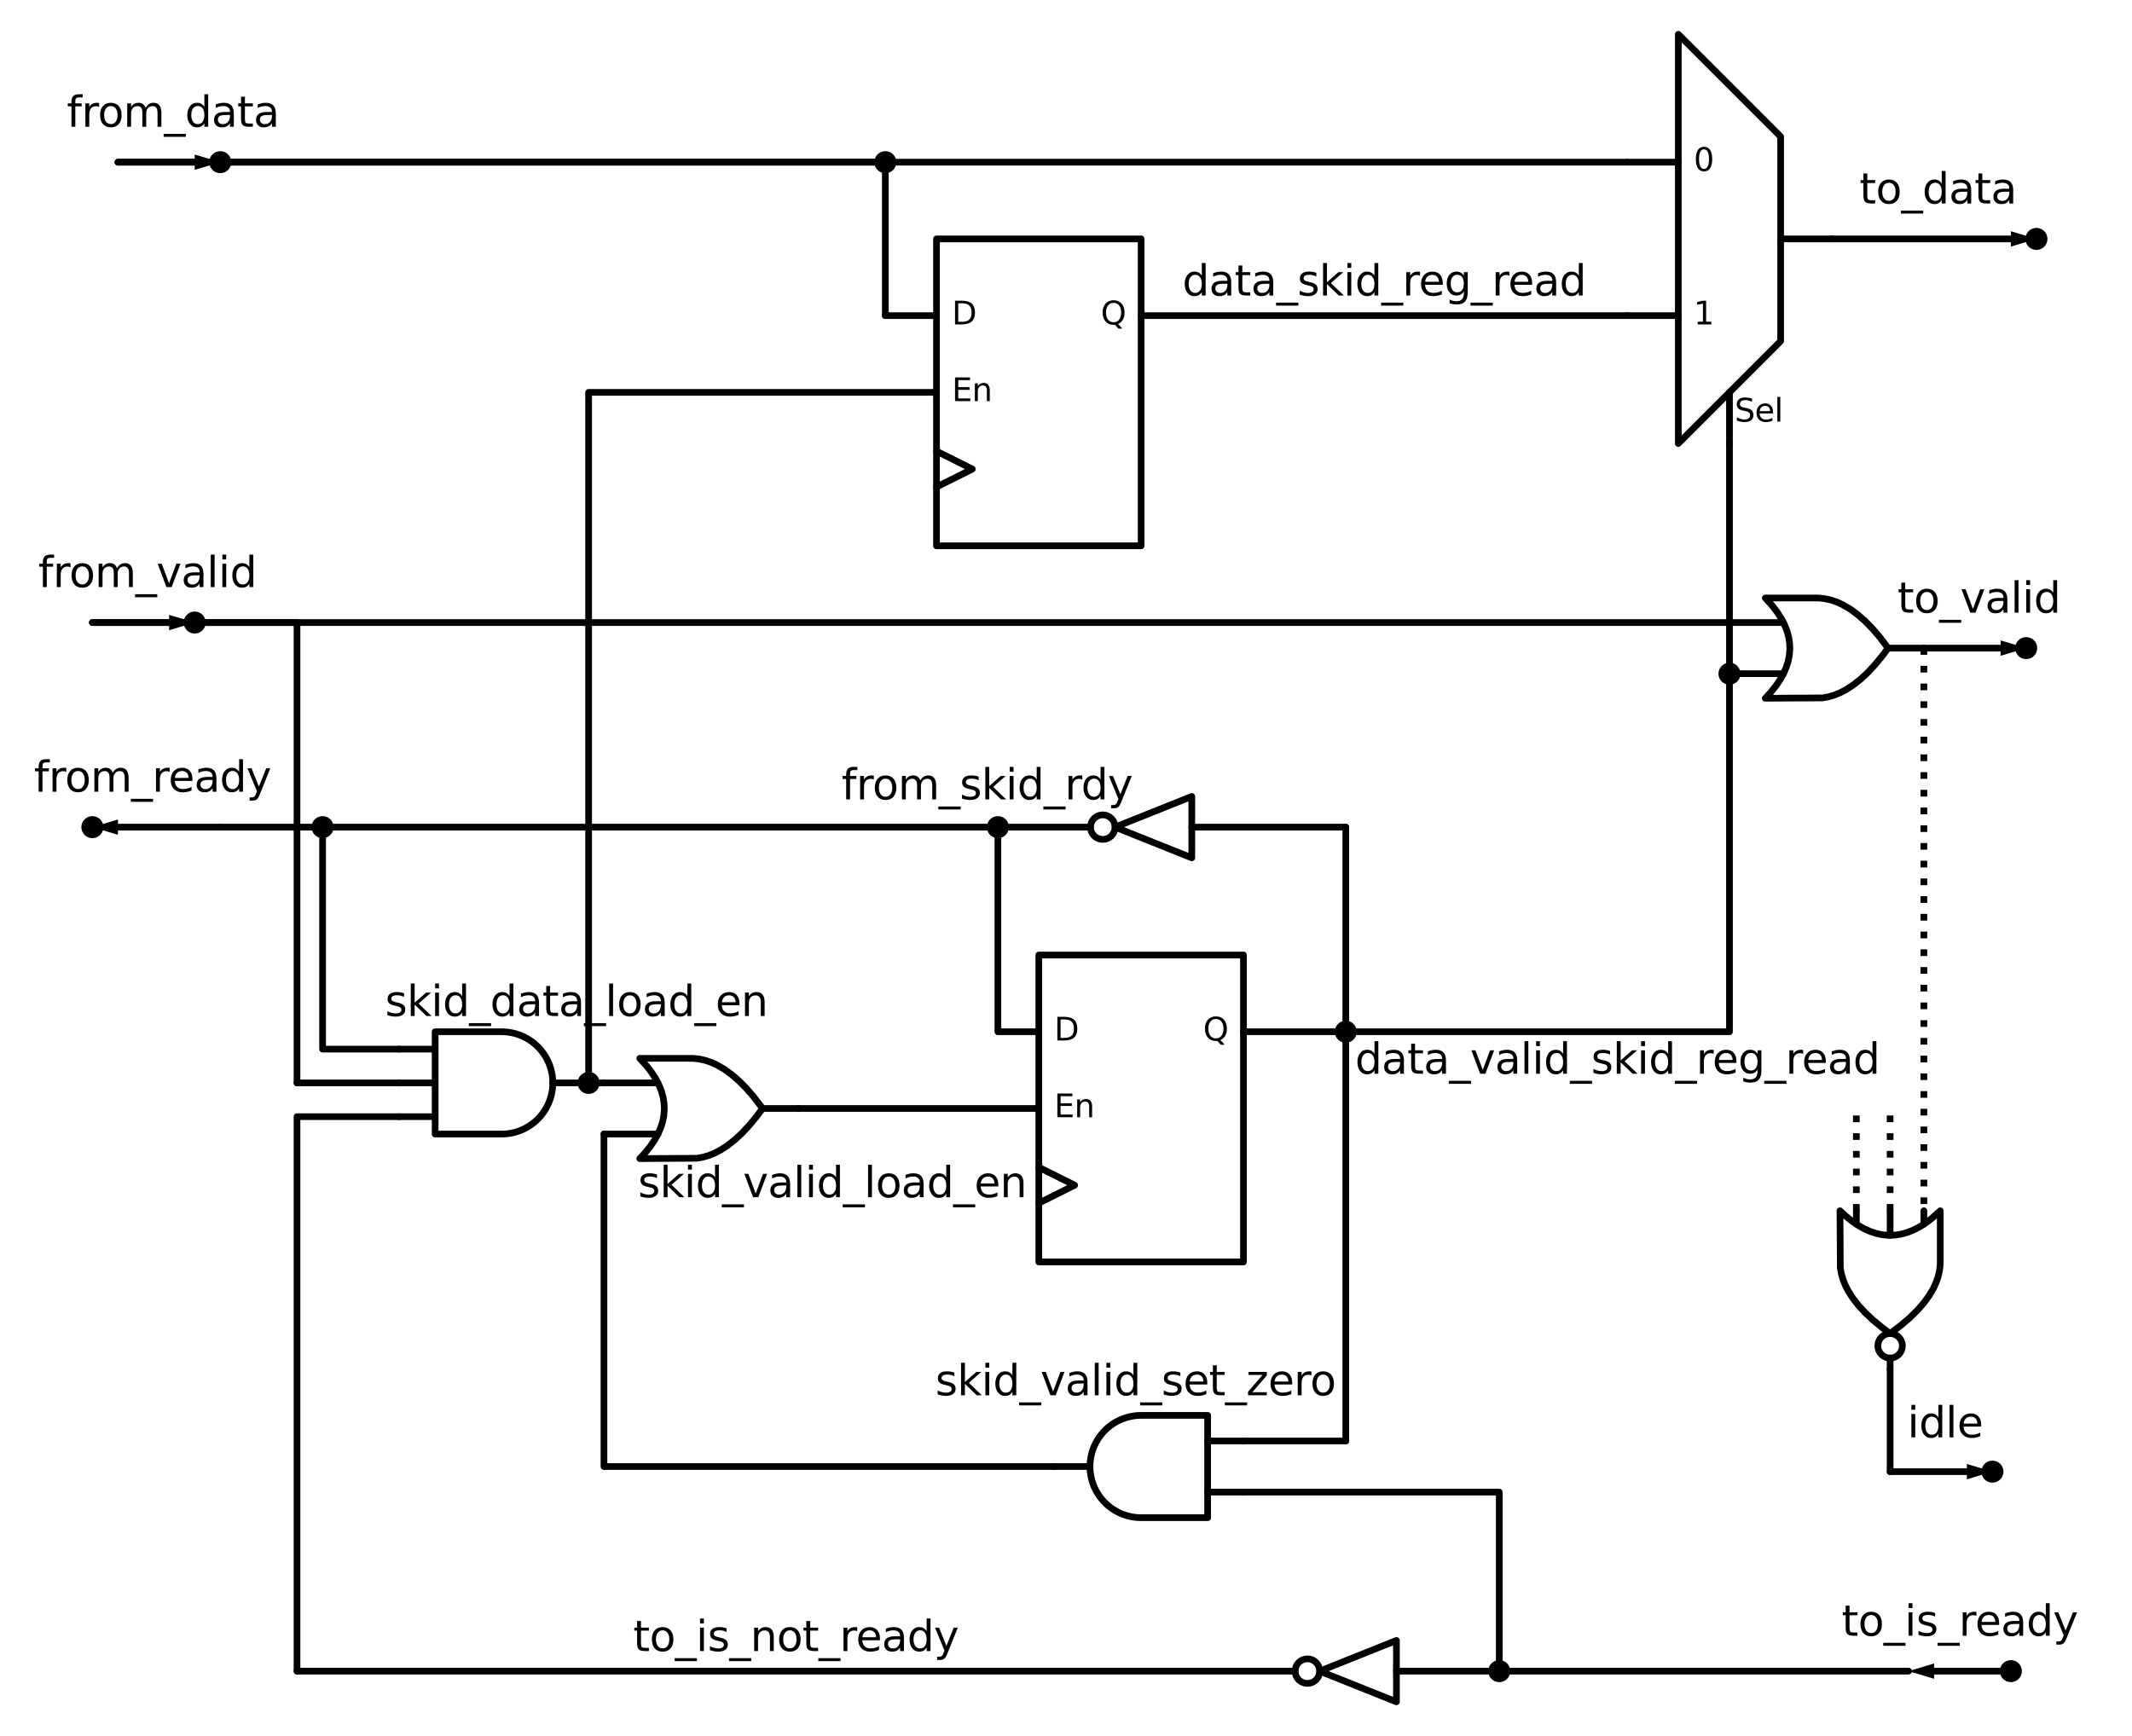 <svg xmlns="http://www.w3.org/2000/svg" xmlns:xlink="http://www.w3.org/1999/xlink" width="850.137" height="692.4" version="1.1" viewBox="0 0 637.603 519.3"><defs><style type="text/css">*{stroke-linejoin:round;stroke-linecap:butt}</style></defs><g id="figure_1"><g id="patch_1"><path d="M -0 519.3 L 637.603 519.3 L 637.603 0 L -0 0 L -0 519.3 z" style="fill:none"/></g><g id="axes_1"><g id="patch_2"><path d="M 329.798 251.082 C 330.772 251.082 331.706 250.695 332.394 250.006 C 333.083 249.318 333.47 248.384 333.47 247.41 C 333.47 246.436 333.083 245.502 332.394 244.814 C 331.706 244.125 330.772 243.738 329.798 243.738 C 328.824 243.738 327.89 244.125 327.201 244.814 C 326.513 245.502 326.126 246.436 326.126 247.41 C 326.126 248.384 326.513 249.318 327.201 250.006 C 327.89 250.695 328.824 251.082 329.798 251.082 L 329.798 251.082 z" clip-path="url(#p94d8f1b809)" style="fill:none;stroke:#000;stroke-width:2;stroke-linejoin:miter"/></g><g id="patch_3"><path d="M 390.998 503.532 C 391.972 503.532 392.906 503.145 393.594 502.456 C 394.283 501.768 394.67 500.834 394.67 499.86 C 394.67 498.886 394.283 497.952 393.594 497.264 C 392.906 496.575 391.972 496.188 390.998 496.188 C 390.024 496.188 389.09 496.575 388.401 497.264 C 387.713 497.952 387.326 498.886 387.326 499.86 C 387.326 500.834 387.713 501.768 388.401 502.456 C 389.09 503.145 390.024 503.532 390.998 503.532 L 390.998 503.532 z" clip-path="url(#p94d8f1b809)" style="fill:none;stroke:#000;stroke-width:2;stroke-linejoin:miter"/></g><g id="patch_4"><path d="M 565.265 406.224 C 566.239 406.224 567.173 405.837 567.861 405.148 C 568.55 404.46 568.937 403.526 568.937 402.552 C 568.937 401.578 568.55 400.644 567.861 399.956 C 567.173 399.267 566.239 398.88 565.265 398.88 C 564.291 398.88 563.357 399.267 562.668 399.956 C 561.98 400.644 561.593 401.578 561.593 402.552 C 561.593 403.526 561.98 404.46 562.668 405.148 C 563.357 405.837 564.291 406.224 565.265 406.224 L 565.265 406.224 z" clip-path="url(#p94d8f1b809)" style="fill:none;stroke:#000;stroke-width:2;stroke-linejoin:miter"/></g><g id="line2d_1"><path d="M 280.073 163.26 L 341.273 163.26 L 341.273 71.46 L 280.073 71.46 L 280.073 163.26" clip-path="url(#p94d8f1b809)" style="fill:none;stroke:#000;stroke-width:2;stroke-linecap:round"/></g><g id="line2d_2"><path d="M 280.073 134.955 L 290.783 140.31 L 280.073 145.665" clip-path="url(#p94d8f1b809)" style="fill:none;stroke:#000;stroke-width:2;stroke-linecap:round"/></g><g id="line2d_3"><path d="M 310.673 377.46 L 371.873 377.46 L 371.873 285.66 L 310.673 285.66 L 310.673 377.46" clip-path="url(#p94d8f1b809)" style="fill:none;stroke:#000;stroke-width:2;stroke-linecap:round"/></g><g id="line2d_4"><path d="M 310.673 349.155 L 321.383 354.51 L 310.673 359.865" clip-path="url(#p94d8f1b809)" style="fill:none;stroke:#000;stroke-width:2;stroke-linecap:round"/></g><g id="line2d_5"><path d="M 280.073 94.41 L 272.423 94.41 L 264.773 94.41" clip-path="url(#p94d8f1b809)" style="fill:none;stroke:#000;stroke-width:2;stroke-linecap:round"/></g><g id="line2d_6"><path d="M 264.773 94.41 L 264.773 71.46 L 264.773 48.51" clip-path="url(#p94d8f1b809)" style="fill:none;stroke:#000;stroke-width:2;stroke-linecap:round"/></g><g id="line2d_7"><path d="M 264.773 48.51 L 165.323 48.51 L 65.873 48.51" clip-path="url(#p94d8f1b809)" style="fill:none;stroke:#000;stroke-width:2;stroke-linecap:round"/></g><g id="line2d_8"><path d="M 65.873 48.51 L 50.573 48.51 L 35.273 48.51" clip-path="url(#p94d8f1b809)" style="fill:none;stroke:#000;stroke-width:2;stroke-linecap:round"/></g><g id="line2d_9"><path d="M 35.273 48.51 L 50.573 48.51 L 58.223 48.51" clip-path="url(#p94d8f1b809)" style="fill:none;stroke:#000;stroke-width:2;stroke-linecap:round"/></g><g id="patch_5"><path d="M 58.223 46.215 L 65.873 48.51 L 58.223 50.805 z" clip-path="url(#p94d8f1b809)"/></g><g id="line2d_10"><path d="M 65.873 48.51 L 276.248 48.51 L 486.623 48.51" clip-path="url(#p94d8f1b809)" style="fill:none;stroke:#000;stroke-width:2;stroke-linecap:round"/></g><g id="line2d_11"><path d="M 501.923 132.66 L 532.523 102.06 L 532.523 40.86 L 501.923 10.26 L 501.923 132.66" clip-path="url(#p94d8f1b809)" style="fill:none;stroke:#000;stroke-width:2;stroke-linecap:round"/></g><g id="line2d_12"><path d="M 501.923 48.51 L 486.623 48.51" clip-path="url(#p94d8f1b809)" style="fill:none;stroke:#000;stroke-width:2;stroke-linecap:round"/></g><g id="line2d_13"><path d="M 501.923 94.41 L 486.623 94.41" clip-path="url(#p94d8f1b809)" style="fill:none;stroke:#000;stroke-width:2;stroke-linecap:round"/></g><g id="line2d_14"><path d="M 532.523 71.46 L 547.823 71.46" clip-path="url(#p94d8f1b809)" style="fill:none;stroke:#000;stroke-width:2;stroke-linecap:round"/></g><g id="line2d_15"><path d="M 517.223 117.36 L 517.223 132.66" clip-path="url(#p94d8f1b809)" style="fill:none;stroke:#000;stroke-width:2;stroke-linecap:round"/></g><g id="line2d_16"><path d="M 341.273 94.41 L 413.948 94.41 L 486.623 94.41" clip-path="url(#p94d8f1b809)" style="fill:none;stroke:#000;stroke-width:2;stroke-linecap:round"/></g><g id="line2d_17"><path d="M 547.823 71.46 L 578.423 71.46 L 601.373 71.46" clip-path="url(#p94d8f1b809)" style="fill:none;stroke:#000;stroke-width:2;stroke-linecap:round"/></g><g id="patch_6"><path d="M 601.373 69.165 L 609.023 71.46 L 601.373 73.755 z" clip-path="url(#p94d8f1b809)"/></g><g id="line2d_18"><path d="M 527.933 208.854 L 544.982 208.754 L 546.73 208.454 L 548.479 207.955 L 550.227 207.255 L 551.976 206.356 L 554.162 204.951 L 556.347 203.234 L 558.533 201.204 L 560.719 198.862 L 562.904 196.208 L 564.653 193.86 L 564.653 193.86 L 562.03 190.413 L 559.844 187.884 L 557.659 185.667 L 555.473 183.762 L 553.287 182.17 L 551.102 180.889 L 549.353 180.09 L 547.604 179.49 L 545.856 179.091 L 544.107 178.891 L 543.233 178.866 L 527.933 178.866 L 527.933 178.866 L 530.136 181.314 L 531.532 183.15 L 532.707 184.986 L 533.661 186.822 L 534.396 188.658 L 534.91 190.494 L 535.204 192.33 L 535.277 194.166 L 535.13 196.002 L 534.763 197.838 L 534.175 199.674 L 533.368 201.51 L 532.339 203.346 L 531.091 205.182 L 529.622 207.018 L 527.933 208.854 L 527.933 208.854" clip-path="url(#p94d8f1b809)" style="fill:none;stroke:#000;stroke-width:2;stroke-linecap:round"/></g><g id="line2d_19"><path d="M 517.223 201.51 L 533.368 201.51" clip-path="url(#p94d8f1b809)" style="fill:none;stroke:#000;stroke-width:2;stroke-linecap:round"/></g><g id="line2d_20"><path d="M 517.223 186.21 L 533.368 186.21" clip-path="url(#p94d8f1b809)" style="fill:none;stroke:#000;stroke-width:2;stroke-linecap:round"/></g><g id="line2d_21"><path d="M 564.653 193.86 L 575.363 193.86" clip-path="url(#p94d8f1b809)" style="fill:none;stroke:#000;stroke-width:2;stroke-linecap:round"/></g><g id="line2d_22"><path d="M 575.363 193.86 L 590.663 193.86 L 598.313 193.86" clip-path="url(#p94d8f1b809)" style="fill:none;stroke:#000;stroke-width:2;stroke-linecap:round"/></g><g id="patch_7"><path d="M 598.313 191.565 L 605.963 193.86 L 598.313 196.155 z" clip-path="url(#p94d8f1b809)"/></g><g id="line2d_23"><path d="M 517.223 186.21 L 287.723 186.21 L 58.223 186.21" clip-path="url(#p94d8f1b809)" style="fill:none;stroke:#000;stroke-width:2;stroke-linecap:round"/></g><g id="line2d_24"><path d="M 58.223 186.21 L 42.923 186.21 L 27.623 186.21" clip-path="url(#p94d8f1b809)" style="fill:none;stroke:#000;stroke-width:2;stroke-linecap:round"/></g><g id="line2d_25"><path d="M 27.623 186.21 L 42.923 186.21 L 50.573 186.21" clip-path="url(#p94d8f1b809)" style="fill:none;stroke:#000;stroke-width:2;stroke-linecap:round"/></g><g id="patch_8"><path d="M 50.573 183.915 L 58.223 186.21 L 50.573 188.505 z" clip-path="url(#p94d8f1b809)"/></g><g id="line2d_26"><path d="M 58.223 186.21 L 73.523 186.21 L 88.823 186.21" clip-path="url(#p94d8f1b809)" style="fill:none;stroke:#000;stroke-width:2;stroke-linecap:round"/></g><g id="line2d_27"><path d="M 88.823 186.21 L 88.823 255.06 L 88.823 323.91" clip-path="url(#p94d8f1b809)" style="fill:none;stroke:#000;stroke-width:2;stroke-linecap:round"/></g><g id="line2d_28"><path d="M 88.823 323.91 L 104.123 323.91 L 119.423 323.91" clip-path="url(#p94d8f1b809)" style="fill:none;stroke:#000;stroke-width:2;stroke-linecap:round"/></g><g id="line2d_29"><path d="M 150.023 339.21 L 151.003 339.179 L 151.979 339.084 L 152.948 338.928 L 153.904 338.71 L 154.844 338.431 L 155.765 338.092 L 156.661 337.695 L 157.531 337.241 L 158.37 336.733 L 159.174 336.172 L 159.941 335.56 L 160.667 334.901 L 161.349 334.196 L 161.985 333.449 L 162.572 332.663 L 163.107 331.841 L 163.588 330.987 L 164.013 330.103 L 164.382 329.194 L 164.691 328.263 L 164.939 327.315 L 165.127 326.352 L 165.252 325.379 L 165.315 324.4 L 165.315 323.42 L 165.252 322.441 L 165.127 321.468 L 164.939 320.505 L 164.691 319.557 L 164.382 318.626 L 164.013 317.717 L 163.588 316.833 L 163.107 315.979 L 162.572 315.157 L 161.985 314.371 L 161.349 313.624 L 160.667 312.919 L 159.941 312.26 L 159.174 311.648 L 158.37 311.087 L 157.531 310.579 L 156.661 310.125 L 155.765 309.728 L 154.844 309.389 L 153.904 309.11 L 152.948 308.892 L 151.979 308.736 L 151.003 308.641 L 150.023 308.61 L 150.023 308.61 L 130.133 308.61 L 130.133 323.91 L 130.133 339.21 L 150.023 339.21" clip-path="url(#p94d8f1b809)" style="fill:none;stroke:#000;stroke-width:2;stroke-linecap:round"/></g><g id="line2d_30"><path d="M 119.423 334.008 L 130.133 334.008" clip-path="url(#p94d8f1b809)" style="fill:none;stroke:#000;stroke-width:2;stroke-linecap:round"/></g><g id="line2d_31"><path d="M 119.423 323.91 L 130.133 323.91" clip-path="url(#p94d8f1b809)" style="fill:none;stroke:#000;stroke-width:2;stroke-linecap:round"/></g><g id="line2d_32"><path d="M 119.423 313.812 L 130.133 313.812" clip-path="url(#p94d8f1b809)" style="fill:none;stroke:#000;stroke-width:2;stroke-linecap:round"/></g><g id="line2d_33"><path d="M 165.323 323.91 L 176.033 323.91" clip-path="url(#p94d8f1b809)" style="fill:none;stroke:#000;stroke-width:2;stroke-linecap:round"/></g><g id="line2d_34"><path d="M 176.033 323.91 L 178.328 323.91 L 180.623 323.91" clip-path="url(#p94d8f1b809)" style="fill:none;stroke:#000;stroke-width:2;stroke-linecap:round"/></g><g id="line2d_35"><path d="M 191.333 346.554 L 208.382 346.454 L 210.13 346.154 L 211.879 345.655 L 213.627 344.955 L 215.376 344.056 L 217.562 342.651 L 219.747 340.934 L 221.933 338.904 L 224.119 336.562 L 226.304 333.908 L 228.053 331.56 L 228.053 331.56 L 225.43 328.113 L 223.244 325.584 L 221.059 323.367 L 218.873 321.462 L 216.687 319.87 L 214.502 318.589 L 212.753 317.79 L 211.004 317.19 L 209.256 316.791 L 207.507 316.591 L 206.633 316.566 L 191.333 316.566 L 191.333 316.566 L 193.536 319.014 L 194.932 320.85 L 196.107 322.686 L 197.061 324.522 L 197.796 326.358 L 198.31 328.194 L 198.604 330.03 L 198.677 331.866 L 198.53 333.702 L 198.163 335.538 L 197.575 337.374 L 196.768 339.21 L 195.739 341.046 L 194.491 342.882 L 193.022 344.718 L 191.333 346.554 L 191.333 346.554" clip-path="url(#p94d8f1b809)" style="fill:none;stroke:#000;stroke-width:2;stroke-linecap:round"/></g><g id="line2d_36"><path d="M 180.623 339.21 L 196.768 339.21" clip-path="url(#p94d8f1b809)" style="fill:none;stroke:#000;stroke-width:2;stroke-linecap:round"/></g><g id="line2d_37"><path d="M 180.623 323.91 L 196.768 323.91" clip-path="url(#p94d8f1b809)" style="fill:none;stroke:#000;stroke-width:2;stroke-linecap:round"/></g><g id="line2d_38"><path d="M 228.053 331.56 L 238.763 331.56" clip-path="url(#p94d8f1b809)" style="fill:none;stroke:#000;stroke-width:2;stroke-linecap:round"/></g><g id="line2d_39"><path d="M 238.763 331.56 L 274.718 331.56 L 310.673 331.56" clip-path="url(#p94d8f1b809)" style="fill:none;stroke:#000;stroke-width:2;stroke-linecap:round"/></g><g id="line2d_40"><path d="M 176.033 323.91 L 176.033 117.36 L 280.073 117.36" clip-path="url(#p94d8f1b809)" style="fill:none;stroke:#000;stroke-width:2;stroke-linecap:round"/></g><g id="line2d_41"><path d="M 517.223 201.51 L 517.223 132.66 L 517.223 132.66" clip-path="url(#p94d8f1b809)" style="fill:none;stroke:#000;stroke-width:2;stroke-linecap:round"/></g><g id="line2d_42"><path d="M 371.873 308.61 L 387.173 308.61 L 402.473 308.61" clip-path="url(#p94d8f1b809)" style="fill:none;stroke:#000;stroke-width:2;stroke-linecap:round"/></g><g id="line2d_43"><path d="M 402.473 308.61 L 517.223 308.61 L 517.223 201.51" clip-path="url(#p94d8f1b809)" style="fill:none;stroke:#000;stroke-width:2;stroke-linecap:round"/></g><g id="line2d_44"><path d="M 402.473 308.61 L 402.473 369.81 L 402.473 431.01" clip-path="url(#p94d8f1b809)" style="fill:none;stroke:#000;stroke-width:2;stroke-linecap:round"/></g><g id="line2d_45"><path d="M 402.473 431.01 L 387.173 431.01 L 371.873 431.01" clip-path="url(#p94d8f1b809)" style="fill:none;stroke:#000;stroke-width:2;stroke-linecap:round"/></g><g id="line2d_46"><path d="M 341.273 423.36 L 340.293 423.391 L 339.316 423.486 L 338.348 423.642 L 337.392 423.86 L 336.452 424.139 L 335.531 424.478 L 334.635 424.875 L 333.765 425.329 L 332.926 425.837 L 332.122 426.398 L 331.355 427.01 L 330.629 427.669 L 329.947 428.374 L 329.311 429.121 L 328.724 429.907 L 328.189 430.729 L 327.708 431.583 L 327.282 432.467 L 326.914 433.376 L 326.605 434.307 L 326.357 435.255 L 326.169 436.218 L 326.044 437.191 L 325.981 438.17 L 325.981 439.15 L 326.044 440.129 L 326.169 441.102 L 326.357 442.065 L 326.605 443.013 L 326.914 443.944 L 327.282 444.853 L 327.708 445.737 L 328.189 446.591 L 328.724 447.413 L 329.311 448.199 L 329.947 448.946 L 330.629 449.651 L 331.355 450.31 L 332.122 450.922 L 332.926 451.483 L 333.765 451.991 L 334.635 452.445 L 335.531 452.842 L 336.452 453.181 L 337.392 453.46 L 338.348 453.678 L 339.316 453.834 L 340.293 453.929 L 341.273 453.96 L 341.273 453.96 L 361.163 453.96 L 361.163 438.66 L 361.163 423.36 L 341.273 423.36" clip-path="url(#p94d8f1b809)" style="fill:none;stroke:#000;stroke-width:2;stroke-linecap:round"/></g><g id="line2d_47"><path d="M 371.873 431.01 L 361.163 431.01" clip-path="url(#p94d8f1b809)" style="fill:none;stroke:#000;stroke-width:2;stroke-linecap:round"/></g><g id="line2d_48"><path d="M 371.873 446.31 L 361.163 446.31" clip-path="url(#p94d8f1b809)" style="fill:none;stroke:#000;stroke-width:2;stroke-linecap:round"/></g><g id="line2d_49"><path d="M 325.973 438.66 L 315.263 438.66" clip-path="url(#p94d8f1b809)" style="fill:none;stroke:#000;stroke-width:2;stroke-linecap:round"/></g><g id="line2d_50"><path d="M 315.263 438.66 L 180.623 438.66 L 180.623 339.21" clip-path="url(#p94d8f1b809)" style="fill:none;stroke:#000;stroke-width:2;stroke-linecap:round"/></g><g id="line2d_51"><path d="M 402.473 308.61 L 402.473 278.01 L 402.473 247.41" clip-path="url(#p94d8f1b809)" style="fill:none;stroke:#000;stroke-width:2;stroke-linecap:round"/></g><g id="line2d_52"><path d="M 402.473 247.41 L 379.523 247.41 L 356.573 247.41" clip-path="url(#p94d8f1b809)" style="fill:none;stroke:#000;stroke-width:2;stroke-linecap:round"/></g><g id="line2d_53"><path d="M 356.573 247.41 L 356.42 247.41 M 326.126 247.41 L 325.973 247.41" clip-path="url(#p94d8f1b809)" style="fill:none;stroke:#000;stroke-width:2;stroke-linecap:round"/></g><g id="line2d_54"><path d="M 356.42 256.59 L 333.47 247.41 L 356.42 238.23 L 356.42 256.59" clip-path="url(#p94d8f1b809)" style="fill:none;stroke:#000;stroke-width:2;stroke-linecap:round"/></g><g id="line2d_55"><path d="M 325.973 247.41 L 312.203 247.41 L 298.433 247.41" clip-path="url(#p94d8f1b809)" style="fill:none;stroke:#000;stroke-width:2;stroke-linecap:round"/></g><g id="line2d_56"><path d="M 298.433 247.41 L 298.433 308.61 L 310.673 308.61" clip-path="url(#p94d8f1b809)" style="fill:none;stroke:#000;stroke-width:2;stroke-linecap:round"/></g><g id="line2d_57"><path d="M 298.433 247.41 L 197.453 247.41 L 96.473 247.41" clip-path="url(#p94d8f1b809)" style="fill:none;stroke:#000;stroke-width:2;stroke-linecap:round"/></g><g id="line2d_58"><path d="M 96.473 247.41 L 81.173 247.41 L 65.873 247.41" clip-path="url(#p94d8f1b809)" style="fill:none;stroke:#000;stroke-width:2;stroke-linecap:round"/></g><g id="line2d_59"><path d="M 65.873 247.41 L 46.748 247.41 L 35.273 247.41" clip-path="url(#p94d8f1b809)" style="fill:none;stroke:#000;stroke-width:2;stroke-linecap:round"/></g><g id="patch_9"><path d="M 35.273 249.705 L 27.623 247.41 L 35.273 245.115 z" clip-path="url(#p94d8f1b809)"/></g><g id="line2d_60"><path d="M 96.473 247.41 L 96.473 313.812 L 119.423 313.812" clip-path="url(#p94d8f1b809)" style="fill:none;stroke:#000;stroke-width:2;stroke-linecap:round"/></g><g id="line2d_61"><path d="M 601.373 499.86 L 586.073 499.86 L 578.423 499.86" clip-path="url(#p94d8f1b809)" style="fill:none;stroke:#000;stroke-width:2;stroke-linecap:round"/></g><g id="patch_10"><path d="M 601.373 502.155 C 601.982 502.155 602.565 501.913 602.996 501.483 C 603.426 501.052 603.668 500.469 603.668 499.86 C 603.668 499.251 603.426 498.668 602.996 498.237 C 602.565 497.807 601.982 497.565 601.373 497.565 C 600.764 497.565 600.181 497.807 599.75 498.237 C 599.32 498.668 599.078 499.251 599.078 499.86 C 599.078 500.469 599.32 501.052 599.75 501.483 C 600.181 501.913 600.764 502.155 601.373 502.155 z" clip-path="url(#p94d8f1b809)" style="stroke:#000;stroke-width:2;stroke-linejoin:miter"/></g><g id="patch_11"><path d="M 578.423 502.155 L 570.773 499.86 L 578.423 497.565 z" clip-path="url(#p94d8f1b809)"/></g><g id="line2d_62"><path d="M 570.773 499.86 L 509.573 499.86 L 448.373 499.86" clip-path="url(#p94d8f1b809)" style="fill:none;stroke:#000;stroke-width:2;stroke-linecap:round"/></g><g id="line2d_63"><path d="M 448.373 499.86 L 433.073 499.86 L 417.773 499.86" clip-path="url(#p94d8f1b809)" style="fill:none;stroke:#000;stroke-width:2;stroke-linecap:round"/></g><g id="line2d_64"><path d="M 417.773 499.86 L 417.62 499.86 M 387.326 499.86 L 387.173 499.86" clip-path="url(#p94d8f1b809)" style="fill:none;stroke:#000;stroke-width:2;stroke-linecap:round"/></g><g id="line2d_65"><path d="M 417.62 509.04 L 394.67 499.86 L 417.62 490.68 L 417.62 509.04" clip-path="url(#p94d8f1b809)" style="fill:none;stroke:#000;stroke-width:2;stroke-linecap:round"/></g><g id="line2d_66"><path d="M 387.173 499.86 L 237.998 499.86 L 88.823 499.86" clip-path="url(#p94d8f1b809)" style="fill:none;stroke:#000;stroke-width:2;stroke-linecap:round"/></g><g id="line2d_67"><path d="M 88.823 499.86 L 88.823 334.008 L 119.423 334.008" clip-path="url(#p94d8f1b809)" style="fill:none;stroke:#000;stroke-width:2;stroke-linecap:round"/></g><g id="line2d_68"><path d="M 448.373 499.86 L 448.373 446.31 L 371.873 446.31" clip-path="url(#p94d8f1b809)" style="fill:none;stroke:#000;stroke-width:2;stroke-linecap:round"/></g><g id="line2d_69"><path d="M 575.363 193.86 L 575.363 278.01 L 575.363 362.16" clip-path="url(#p94d8f1b809)" style="fill:none;stroke-dasharray:2,3.3;stroke-dashoffset:0;stroke:#000;stroke-width:2"/></g><g id="line2d_70"><path d="M 550.271 362.16 L 550.371 379.209 L 550.671 380.957 L 551.17 382.706 L 551.87 384.454 L 552.769 386.203 L 554.174 388.389 L 555.891 390.574 L 557.921 392.76 L 560.263 394.946 L 562.917 397.131 L 565.265 398.88 L 565.265 398.88 L 568.712 396.257 L 571.241 394.071 L 573.458 391.886 L 575.363 389.7 L 576.955 387.514 L 578.236 385.329 L 579.035 383.58 L 579.634 381.831 L 580.034 380.083 L 580.234 378.334 L 580.259 377.46 L 580.259 362.16 L 580.259 362.16 L 577.811 364.363 L 575.975 365.759 L 574.139 366.934 L 572.303 367.888 L 570.467 368.623 L 568.631 369.137 L 566.795 369.431 L 564.959 369.504 L 563.123 369.357 L 561.287 368.99 L 559.451 368.402 L 557.615 367.595 L 555.779 366.566 L 553.943 365.318 L 552.107 363.849 L 550.271 362.16 L 550.271 362.16" clip-path="url(#p94d8f1b809)" style="fill:none;stroke:#000;stroke-width:2;stroke-linecap:round"/></g><g id="line2d_71"><path d="M 555.167 362.16 L 555.167 366.175" clip-path="url(#p94d8f1b809)" style="fill:none;stroke:#000;stroke-width:2;stroke-linecap:round"/></g><g id="line2d_72"><path d="M 565.265 362.16 L 565.265 369.507" clip-path="url(#p94d8f1b809)" style="fill:none;stroke:#000;stroke-width:2;stroke-linecap:round"/></g><g id="line2d_73"><path d="M 575.363 362.16 L 575.363 366.175" clip-path="url(#p94d8f1b809)" style="fill:none;stroke:#000;stroke-width:2;stroke-linecap:round"/></g><g id="line2d_74"><path d="M 565.265 406.224 L 565.265 409.59" clip-path="url(#p94d8f1b809)" style="fill:none;stroke:#000;stroke-width:2;stroke-linecap:round"/></g><g id="line2d_75"><path d="M 565.265 409.59 L 565.265 424.89 L 565.265 440.19" clip-path="url(#p94d8f1b809)" style="fill:none;stroke:#000;stroke-width:2;stroke-linecap:round"/></g><g id="line2d_76"><path d="M 565.265 440.19 L 580.565 440.19 L 588.215 440.19" clip-path="url(#p94d8f1b809)" style="fill:none;stroke:#000;stroke-width:2;stroke-linecap:round"/></g><g id="patch_12"><path d="M 588.215 437.895 L 595.865 440.19 L 588.215 442.485 z" clip-path="url(#p94d8f1b809)"/></g><g id="line2d_77"><path d="M 565.265 362.16 L 565.265 346.86 L 565.265 331.56" clip-path="url(#p94d8f1b809)" style="fill:none;stroke-dasharray:2,3.3;stroke-dashoffset:0;stroke:#000;stroke-width:2"/></g><g id="line2d_78"><path d="M 555.167 362.16 L 555.167 346.86 L 555.167 331.56" clip-path="url(#p94d8f1b809)" style="fill:none;stroke-dasharray:2,3.3;stroke-dashoffset:0;stroke:#000;stroke-width:2"/></g><g id="text_1"><g clip-path="url(#p94d8f1b809)"><g transform="translate(284.663 97.031)scale(0.095 -0.095)"><defs><path id="DejaVuSans-44" d="M 1259 4147 L 1259 519 L 2022 519 Q 2988 519 3436 956 Q 3884 1394 3884 2338 Q 3884 3275 3436 3711 Q 2988 4147 2022 4147 L 1259 4147 z M 628 4666 L 1925 4666 Q 3281 4666 3915 4102 Q 4550 3538 4550 2338 Q 4550 1131 3912 565 Q 3275 0 1925 0 L 628 0 L 628 4666 z" transform="scale(0.016)"/></defs><use xlink:href="#DejaVuSans-44"/></g></g></g><g id="text_2"><g clip-path="url(#p94d8f1b809)"><g transform="translate(284.663 119.981)scale(0.095 -0.095)"><defs><path id="DejaVuSans-45" d="M 628 4666 L 3578 4666 L 3578 4134 L 1259 4134 L 1259 2753 L 3481 2753 L 3481 2222 L 1259 2222 L 1259 531 L 3634 531 L 3634 0 L 628 0 L 628 4666 z" transform="scale(0.016)"/><path id="DejaVuSans-6e" d="M 3513 2113 L 3513 0 L 2938 0 L 2938 2094 Q 2938 2591 2744 2837 Q 2550 3084 2163 3084 Q 1697 3084 1428 2787 Q 1159 2491 1159 1978 L 1159 0 L 581 0 L 581 3500 L 1159 3500 L 1159 2956 Q 1366 3272 1645 3428 Q 1925 3584 2291 3584 Q 2894 3584 3203 3211 Q 3513 2838 3513 2113 z" transform="scale(0.016)"/></defs><use xlink:href="#DejaVuSans-45"/><use x="63.184" xlink:href="#DejaVuSans-6e"/></g></g></g><g id="text_3"><g clip-path="url(#p94d8f1b809)"><g transform="translate(329.205 97.031)scale(0.095 -0.095)"><defs><path id="DejaVuSans-51" d="M 2522 4238 Q 1834 4238 1429 3725 Q 1025 3213 1025 2328 Q 1025 1447 1429 934 Q 1834 422 2522 422 Q 3209 422 3611 934 Q 4013 1447 4013 2328 Q 4013 3213 3611 3725 Q 3209 4238 2522 4238 z M 3406 84 L 4238 -825 L 3475 -825 L 2784 -78 Q 2681 -84 2626 -87 Q 2572 -91 2522 -91 Q 1538 -91 948 567 Q 359 1225 359 2328 Q 359 3434 948 4092 Q 1538 4750 2522 4750 Q 3503 4750 4090 4092 Q 4678 3434 4678 2328 Q 4678 1516 4351 937 Q 4025 359 3406 84 z" transform="scale(0.016)"/></defs><use xlink:href="#DejaVuSans-51"/></g></g></g><g id="text_4"><g clip-path="url(#p94d8f1b809)"><g transform="translate(315.263 311.231)scale(0.095 -0.095)"><use xlink:href="#DejaVuSans-44"/></g></g></g><g id="text_5"><g clip-path="url(#p94d8f1b809)"><g transform="translate(315.263 334.181)scale(0.095 -0.095)"><use xlink:href="#DejaVuSans-45"/><use x="63.184" xlink:href="#DejaVuSans-6e"/></g></g></g><g id="text_6"><g clip-path="url(#p94d8f1b809)"><g transform="translate(359.805 311.231)scale(0.095 -0.095)"><use xlink:href="#DejaVuSans-51"/></g></g></g><g id="patch_13"><path d="M 264.773 50.805 C 265.382 50.805 265.965 50.563 266.396 50.133 C 266.826 49.702 267.068 49.119 267.068 48.51 C 267.068 47.901 266.826 47.318 266.396 46.887 C 265.965 46.457 265.382 46.215 264.773 46.215 C 264.164 46.215 263.581 46.457 263.15 46.887 C 262.72 47.318 262.478 47.901 262.478 48.51 C 262.478 49.119 262.72 49.702 263.15 50.133 C 263.581 50.563 264.164 50.805 264.773 50.805 z" clip-path="url(#p94d8f1b809)" style="stroke:#000;stroke-width:2;stroke-linejoin:miter"/></g><g id="patch_14"><path d="M 65.873 50.805 C 66.482 50.805 67.065 50.563 67.496 50.133 C 67.926 49.702 68.168 49.119 68.168 48.51 C 68.168 47.901 67.926 47.318 67.496 46.887 C 67.065 46.457 66.482 46.215 65.873 46.215 C 65.264 46.215 64.681 46.457 64.25 46.887 C 63.82 47.318 63.578 47.901 63.578 48.51 C 63.578 49.119 63.82 49.702 64.25 50.133 C 64.681 50.563 65.264 50.805 65.873 50.805 z" clip-path="url(#p94d8f1b809)" style="stroke:#000;stroke-width:2;stroke-linejoin:miter"/></g><g id="text_7"><g clip-path="url(#p94d8f1b809)"><g transform="translate(19.976 37.913)scale(0.125 -0.125)"><defs><path id="DejaVuSans-66" d="M 2375 4863 L 2375 4384 L 1825 4384 Q 1516 4384 1395 4259 Q 1275 4134 1275 3809 L 1275 3500 L 2222 3500 L 2222 3053 L 1275 3053 L 1275 0 L 697 0 L 697 3053 L 147 3053 L 147 3500 L 697 3500 L 697 3744 Q 697 4328 969 4595 Q 1241 4863 1831 4863 L 2375 4863 z" transform="scale(0.016)"/><path id="DejaVuSans-72" d="M 2631 2963 Q 2534 3019 2420 3045 Q 2306 3072 2169 3072 Q 1681 3072 1420 2755 Q 1159 2438 1159 1844 L 1159 0 L 581 0 L 581 3500 L 1159 3500 L 1159 2956 Q 1341 3275 1631 3429 Q 1922 3584 2338 3584 Q 2397 3584 2469 3576 Q 2541 3569 2628 3553 L 2631 2963 z" transform="scale(0.016)"/><path id="DejaVuSans-6f" d="M 1959 3097 Q 1497 3097 1228 2736 Q 959 2375 959 1747 Q 959 1119 1226 758 Q 1494 397 1959 397 Q 2419 397 2687 759 Q 2956 1122 2956 1747 Q 2956 2369 2687 2733 Q 2419 3097 1959 3097 z M 1959 3584 Q 2709 3584 3137 3096 Q 3566 2609 3566 1747 Q 3566 888 3137 398 Q 2709 -91 1959 -91 Q 1206 -91 779 398 Q 353 888 353 1747 Q 353 2609 779 3096 Q 1206 3584 1959 3584 z" transform="scale(0.016)"/><path id="DejaVuSans-6d" d="M 3328 2828 Q 3544 3216 3844 3400 Q 4144 3584 4550 3584 Q 5097 3584 5394 3201 Q 5691 2819 5691 2113 L 5691 0 L 5113 0 L 5113 2094 Q 5113 2597 4934 2840 Q 4756 3084 4391 3084 Q 3944 3084 3684 2787 Q 3425 2491 3425 1978 L 3425 0 L 2847 0 L 2847 2094 Q 2847 2600 2669 2842 Q 2491 3084 2119 3084 Q 1678 3084 1418 2786 Q 1159 2488 1159 1978 L 1159 0 L 581 0 L 581 3500 L 1159 3500 L 1159 2956 Q 1356 3278 1631 3431 Q 1906 3584 2284 3584 Q 2666 3584 2933 3390 Q 3200 3197 3328 2828 z" transform="scale(0.016)"/><path id="DejaVuSans-5f" d="M 3263 -1063 L 3263 -1509 L -63 -1509 L -63 -1063 L 3263 -1063 z" transform="scale(0.016)"/><path id="DejaVuSans-64" d="M 2906 2969 L 2906 4863 L 3481 4863 L 3481 0 L 2906 0 L 2906 525 Q 2725 213 2448 61 Q 2172 -91 1784 -91 Q 1150 -91 751 415 Q 353 922 353 1747 Q 353 2572 751 3078 Q 1150 3584 1784 3584 Q 2172 3584 2448 3432 Q 2725 3281 2906 2969 z M 947 1747 Q 947 1113 1208 752 Q 1469 391 1925 391 Q 2381 391 2643 752 Q 2906 1113 2906 1747 Q 2906 2381 2643 2742 Q 2381 3103 1925 3103 Q 1469 3103 1208 2742 Q 947 2381 947 1747 z" transform="scale(0.016)"/><path id="DejaVuSans-61" d="M 2194 1759 Q 1497 1759 1228 1600 Q 959 1441 959 1056 Q 959 750 1161 570 Q 1363 391 1709 391 Q 2188 391 2477 730 Q 2766 1069 2766 1631 L 2766 1759 L 2194 1759 z M 3341 1997 L 3341 0 L 2766 0 L 2766 531 Q 2569 213 2275 61 Q 1981 -91 1556 -91 Q 1019 -91 701 211 Q 384 513 384 1019 Q 384 1609 779 1909 Q 1175 2209 1959 2209 L 2766 2209 L 2766 2266 Q 2766 2663 2505 2880 Q 2244 3097 1772 3097 Q 1472 3097 1187 3025 Q 903 2953 641 2809 L 641 3341 Q 956 3463 1253 3523 Q 1550 3584 1831 3584 Q 2591 3584 2966 3190 Q 3341 2797 3341 1997 z" transform="scale(0.016)"/><path id="DejaVuSans-74" d="M 1172 4494 L 1172 3500 L 2356 3500 L 2356 3053 L 1172 3053 L 1172 1153 Q 1172 725 1289 603 Q 1406 481 1766 481 L 2356 481 L 2356 0 L 1766 0 Q 1100 0 847 248 Q 594 497 594 1153 L 594 3053 L 172 3053 L 172 3500 L 594 3500 L 594 4494 L 1172 4494 z" transform="scale(0.016)"/></defs><use xlink:href="#DejaVuSans-66"/><use x="35.205" xlink:href="#DejaVuSans-72"/><use x="74.068" xlink:href="#DejaVuSans-6f"/><use x="135.25" xlink:href="#DejaVuSans-6d"/><use x="232.662" xlink:href="#DejaVuSans-5f"/><use x="282.662" xlink:href="#DejaVuSans-64"/><use x="346.139" xlink:href="#DejaVuSans-61"/><use x="407.418" xlink:href="#DejaVuSans-74"/><use x="446.627" xlink:href="#DejaVuSans-61"/></g></g></g><g id="text_8"><g clip-path="url(#p94d8f1b809)"><g transform="translate(506.513 51.131)scale(0.095 -0.095)"><defs><path id="DejaVuSans-30" d="M 2034 4250 Q 1547 4250 1301 3770 Q 1056 3291 1056 2328 Q 1056 1369 1301 889 Q 1547 409 2034 409 Q 2525 409 2770 889 Q 3016 1369 3016 2328 Q 3016 3291 2770 3770 Q 2525 4250 2034 4250 z M 2034 4750 Q 2819 4750 3233 4129 Q 3647 3509 3647 2328 Q 3647 1150 3233 529 Q 2819 -91 2034 -91 Q 1250 -91 836 529 Q 422 1150 422 2328 Q 422 3509 836 4129 Q 1250 4750 2034 4750 z" transform="scale(0.016)"/></defs><use xlink:href="#DejaVuSans-30"/></g></g></g><g id="text_9"><g clip-path="url(#p94d8f1b809)"><g transform="translate(506.513 97.031)scale(0.095 -0.095)"><defs><path id="DejaVuSans-31" d="M 794 531 L 1825 531 L 1825 4091 L 703 3866 L 703 4441 L 1819 4666 L 2450 4666 L 2450 531 L 3481 531 L 3481 0 L 794 0 L 794 531 z" transform="scale(0.016)"/></defs><use xlink:href="#DejaVuSans-31"/></g></g></g><g id="text_10"><g clip-path="url(#p94d8f1b809)"><g transform="translate(518.753 126.109)scale(0.095 -0.095)"><defs><path id="DejaVuSans-53" d="M 3425 4513 L 3425 3897 Q 3066 4069 2747 4153 Q 2428 4238 2131 4238 Q 1616 4238 1336 4038 Q 1056 3838 1056 3469 Q 1056 3159 1242 3001 Q 1428 2844 1947 2747 L 2328 2669 Q 3034 2534 3370 2195 Q 3706 1856 3706 1288 Q 3706 609 3251 259 Q 2797 -91 1919 -91 Q 1588 -91 1214 -16 Q 841 59 441 206 L 441 856 Q 825 641 1194 531 Q 1563 422 1919 422 Q 2459 422 2753 634 Q 3047 847 3047 1241 Q 3047 1584 2836 1778 Q 2625 1972 2144 2069 L 1759 2144 Q 1053 2284 737 2584 Q 422 2884 422 3419 Q 422 4038 858 4394 Q 1294 4750 2059 4750 Q 2388 4750 2728 4690 Q 3069 4631 3425 4513 z" transform="scale(0.016)"/><path id="DejaVuSans-65" d="M 3597 1894 L 3597 1613 L 953 1613 Q 991 1019 1311 708 Q 1631 397 2203 397 Q 2534 397 2845 478 Q 3156 559 3463 722 L 3463 178 Q 3153 47 2828 -22 Q 2503 -91 2169 -91 Q 1331 -91 842 396 Q 353 884 353 1716 Q 353 2575 817 3079 Q 1281 3584 2069 3584 Q 2775 3584 3186 3129 Q 3597 2675 3597 1894 z M 3022 2063 Q 3016 2534 2758 2815 Q 2500 3097 2075 3097 Q 1594 3097 1305 2825 Q 1016 2553 972 2059 L 3022 2063 z" transform="scale(0.016)"/><path id="DejaVuSans-6c" d="M 603 4863 L 1178 4863 L 1178 0 L 603 0 L 603 4863 z" transform="scale(0.016)"/></defs><use xlink:href="#DejaVuSans-53"/><use x="63.477" xlink:href="#DejaVuSans-65"/><use x="125" xlink:href="#DejaVuSans-6c"/></g></g></g><g id="text_11"><g clip-path="url(#p94d8f1b809)"><g transform="translate(353.601 88.403)scale(0.125 -0.125)"><defs><path id="DejaVuSans-73" d="M 2834 3397 L 2834 2853 Q 2591 2978 2328 3040 Q 2066 3103 1784 3103 Q 1356 3103 1142 2972 Q 928 2841 928 2578 Q 928 2378 1081 2264 Q 1234 2150 1697 2047 L 1894 2003 Q 2506 1872 2764 1633 Q 3022 1394 3022 966 Q 3022 478 2636 193 Q 2250 -91 1575 -91 Q 1294 -91 989 -36 Q 684 19 347 128 L 347 722 Q 666 556 975 473 Q 1284 391 1588 391 Q 1994 391 2212 530 Q 2431 669 2431 922 Q 2431 1156 2273 1281 Q 2116 1406 1581 1522 L 1381 1569 Q 847 1681 609 1914 Q 372 2147 372 2553 Q 372 3047 722 3315 Q 1072 3584 1716 3584 Q 2034 3584 2315 3537 Q 2597 3491 2834 3397 z" transform="scale(0.016)"/><path id="DejaVuSans-6b" d="M 581 4863 L 1159 4863 L 1159 1991 L 2875 3500 L 3609 3500 L 1753 1863 L 3688 0 L 2938 0 L 1159 1709 L 1159 0 L 581 0 L 581 4863 z" transform="scale(0.016)"/><path id="DejaVuSans-69" d="M 603 3500 L 1178 3500 L 1178 0 L 603 0 L 603 3500 z M 603 4863 L 1178 4863 L 1178 4134 L 603 4134 L 603 4863 z" transform="scale(0.016)"/><path id="DejaVuSans-67" d="M 2906 1791 Q 2906 2416 2648 2759 Q 2391 3103 1925 3103 Q 1463 3103 1205 2759 Q 947 2416 947 1791 Q 947 1169 1205 825 Q 1463 481 1925 481 Q 2391 481 2648 825 Q 2906 1169 2906 1791 z M 3481 434 Q 3481 -459 3084 -895 Q 2688 -1331 1869 -1331 Q 1566 -1331 1297 -1286 Q 1028 -1241 775 -1147 L 775 -588 Q 1028 -725 1275 -790 Q 1522 -856 1778 -856 Q 2344 -856 2625 -561 Q 2906 -266 2906 331 L 2906 616 Q 2728 306 2450 153 Q 2172 0 1784 0 Q 1141 0 747 490 Q 353 981 353 1791 Q 353 2603 747 3093 Q 1141 3584 1784 3584 Q 2172 3584 2450 3431 Q 2728 3278 2906 2969 L 2906 3500 L 3481 3500 L 3481 434 z" transform="scale(0.016)"/></defs><use xlink:href="#DejaVuSans-64"/><use x="63.477" xlink:href="#DejaVuSans-61"/><use x="124.756" xlink:href="#DejaVuSans-74"/><use x="163.965" xlink:href="#DejaVuSans-61"/><use x="225.244" xlink:href="#DejaVuSans-5f"/><use x="275.244" xlink:href="#DejaVuSans-73"/><use x="327.344" xlink:href="#DejaVuSans-6b"/><use x="385.254" xlink:href="#DejaVuSans-69"/><use x="413.037" xlink:href="#DejaVuSans-64"/><use x="476.514" xlink:href="#DejaVuSans-5f"/><use x="526.514" xlink:href="#DejaVuSans-72"/><use x="565.377" xlink:href="#DejaVuSans-65"/><use x="626.9" xlink:href="#DejaVuSans-67"/><use x="690.377" xlink:href="#DejaVuSans-5f"/><use x="740.377" xlink:href="#DejaVuSans-72"/><use x="779.24" xlink:href="#DejaVuSans-65"/><use x="840.764" xlink:href="#DejaVuSans-61"/><use x="902.043" xlink:href="#DejaVuSans-64"/></g></g></g><g id="patch_15"><path d="M 609.023 73.755 C 609.632 73.755 610.215 73.513 610.646 73.083 C 611.076 72.652 611.318 72.069 611.318 71.46 C 611.318 70.851 611.076 70.268 610.646 69.837 C 610.215 69.407 609.632 69.165 609.023 69.165 C 608.414 69.165 607.831 69.407 607.4 69.837 C 606.97 70.268 606.728 70.851 606.728 71.46 C 606.728 72.069 606.97 72.652 607.4 73.083 C 607.831 73.513 608.414 73.755 609.023 73.755 z" clip-path="url(#p94d8f1b809)" style="stroke:#000;stroke-width:2;stroke-linejoin:miter"/></g><g id="text_12"><g clip-path="url(#p94d8f1b809)"><g transform="translate(556.093 60.863)scale(0.125 -0.125)"><use xlink:href="#DejaVuSans-74"/><use x="39.209" xlink:href="#DejaVuSans-6f"/><use x="100.391" xlink:href="#DejaVuSans-5f"/><use x="150.391" xlink:href="#DejaVuSans-64"/><use x="213.867" xlink:href="#DejaVuSans-61"/><use x="275.146" xlink:href="#DejaVuSans-74"/><use x="314.355" xlink:href="#DejaVuSans-61"/></g></g></g><g id="patch_16"><path d="M 605.963 196.155 C 606.572 196.155 607.155 195.913 607.586 195.483 C 608.016 195.052 608.258 194.469 608.258 193.86 C 608.258 193.251 608.016 192.668 607.586 192.237 C 607.155 191.807 606.572 191.565 605.963 191.565 C 605.354 191.565 604.771 191.807 604.34 192.237 C 603.91 192.668 603.668 193.251 603.668 193.86 C 603.668 194.469 603.91 195.052 604.34 195.483 C 604.771 195.913 605.354 196.155 605.963 196.155 z" clip-path="url(#p94d8f1b809)" style="stroke:#000;stroke-width:2;stroke-linejoin:miter"/></g><g id="text_13"><g clip-path="url(#p94d8f1b809)"><g transform="translate(567.441 183.263)scale(0.125 -0.125)"><defs><path id="DejaVuSans-76" d="M 191 3500 L 800 3500 L 1894 563 L 2988 3500 L 3597 3500 L 2284 0 L 1503 0 L 191 3500 z" transform="scale(0.016)"/></defs><use xlink:href="#DejaVuSans-74"/><use x="39.209" xlink:href="#DejaVuSans-6f"/><use x="100.391" xlink:href="#DejaVuSans-5f"/><use x="150.391" xlink:href="#DejaVuSans-76"/><use x="209.57" xlink:href="#DejaVuSans-61"/><use x="270.85" xlink:href="#DejaVuSans-6c"/><use x="298.633" xlink:href="#DejaVuSans-69"/><use x="326.416" xlink:href="#DejaVuSans-64"/></g></g></g><g id="patch_17"><path d="M 58.223 188.505 C 58.832 188.505 59.415 188.263 59.846 187.833 C 60.276 187.402 60.518 186.819 60.518 186.21 C 60.518 185.601 60.276 185.018 59.846 184.587 C 59.415 184.157 58.832 183.915 58.223 183.915 C 57.614 183.915 57.031 184.157 56.6 184.587 C 56.17 185.018 55.928 185.601 55.928 186.21 C 55.928 186.819 56.17 187.402 56.6 187.833 C 57.031 188.263 57.614 188.505 58.223 188.505 z" clip-path="url(#p94d8f1b809)" style="stroke:#000;stroke-width:2;stroke-linejoin:miter"/></g><g id="text_14"><g clip-path="url(#p94d8f1b809)"><g transform="translate(11.435 175.613)scale(0.125 -0.125)"><use xlink:href="#DejaVuSans-66"/><use x="35.205" xlink:href="#DejaVuSans-72"/><use x="74.068" xlink:href="#DejaVuSans-6f"/><use x="135.25" xlink:href="#DejaVuSans-6d"/><use x="232.662" xlink:href="#DejaVuSans-5f"/><use x="282.662" xlink:href="#DejaVuSans-76"/><use x="341.842" xlink:href="#DejaVuSans-61"/><use x="403.121" xlink:href="#DejaVuSans-6c"/><use x="430.904" xlink:href="#DejaVuSans-69"/><use x="458.688" xlink:href="#DejaVuSans-64"/></g></g></g><g id="text_15"><g clip-path="url(#p94d8f1b809)"><g transform="translate(115.172 303.905)scale(0.125 -0.125)"><defs><path id="DejaVuSans-20" transform="scale(0.016)"/></defs><use xlink:href="#DejaVuSans-73"/><use x="52.1" xlink:href="#DejaVuSans-6b"/><use x="110.01" xlink:href="#DejaVuSans-69"/><use x="137.793" xlink:href="#DejaVuSans-64"/><use x="201.27" xlink:href="#DejaVuSans-5f"/><use x="251.27" xlink:href="#DejaVuSans-64"/><use x="314.746" xlink:href="#DejaVuSans-61"/><use x="376.025" xlink:href="#DejaVuSans-74"/><use x="415.234" xlink:href="#DejaVuSans-61"/><use x="476.514" xlink:href="#DejaVuSans-5f"/><use x="526.514" xlink:href="#DejaVuSans-6c"/><use x="554.297" xlink:href="#DejaVuSans-6f"/><use x="615.479" xlink:href="#DejaVuSans-61"/><use x="676.758" xlink:href="#DejaVuSans-64"/><use x="740.234" xlink:href="#DejaVuSans-5f"/><use x="790.234" xlink:href="#DejaVuSans-65"/><use x="851.758" xlink:href="#DejaVuSans-6e"/><use x="915.137" xlink:href="#DejaVuSans-20"/><use x="946.924" xlink:href="#DejaVuSans-20"/><use x="978.711" xlink:href="#DejaVuSans-20"/></g></g></g><g id="text_16"><g clip-path="url(#p94d8f1b809)"><g transform="translate(190.807 358.115)scale(0.125 -0.125)"><use xlink:href="#DejaVuSans-73"/><use x="52.1" xlink:href="#DejaVuSans-6b"/><use x="110.01" xlink:href="#DejaVuSans-69"/><use x="137.793" xlink:href="#DejaVuSans-64"/><use x="201.27" xlink:href="#DejaVuSans-5f"/><use x="251.27" xlink:href="#DejaVuSans-76"/><use x="310.449" xlink:href="#DejaVuSans-61"/><use x="371.729" xlink:href="#DejaVuSans-6c"/><use x="399.512" xlink:href="#DejaVuSans-69"/><use x="427.295" xlink:href="#DejaVuSans-64"/><use x="490.771" xlink:href="#DejaVuSans-5f"/><use x="540.771" xlink:href="#DejaVuSans-6c"/><use x="568.555" xlink:href="#DejaVuSans-6f"/><use x="629.736" xlink:href="#DejaVuSans-61"/><use x="691.016" xlink:href="#DejaVuSans-64"/><use x="754.492" xlink:href="#DejaVuSans-5f"/><use x="804.492" xlink:href="#DejaVuSans-65"/><use x="866.016" xlink:href="#DejaVuSans-6e"/><use x="929.395" xlink:href="#DejaVuSans-20"/><use x="961.182" xlink:href="#DejaVuSans-20"/><use x="992.969" xlink:href="#DejaVuSans-20"/><use x="1024.756" xlink:href="#DejaVuSans-20"/><use x="1056.543" xlink:href="#DejaVuSans-20"/><use x="1088.33" xlink:href="#DejaVuSans-20"/><use x="1120.117" xlink:href="#DejaVuSans-20"/><use x="1151.904" xlink:href="#DejaVuSans-20"/><use x="1183.691" xlink:href="#DejaVuSans-20"/><use x="1215.479" xlink:href="#DejaVuSans-20"/><use x="1247.266" xlink:href="#DejaVuSans-20"/><use x="1279.053" xlink:href="#DejaVuSans-20"/><use x="1310.84" xlink:href="#DejaVuSans-20"/></g></g></g><g id="patch_18"><path d="M 176.033 326.205 C 176.642 326.205 177.225 325.963 177.656 325.533 C 178.086 325.102 178.328 324.519 178.328 323.91 C 178.328 323.301 178.086 322.718 177.656 322.287 C 177.225 321.857 176.642 321.615 176.033 321.615 C 175.424 321.615 174.841 321.857 174.41 322.287 C 173.98 322.718 173.738 323.301 173.738 323.91 C 173.738 324.519 173.98 325.102 174.41 325.533 C 174.841 325.963 175.424 326.205 176.033 326.205 z" clip-path="url(#p94d8f1b809)" style="stroke:#000;stroke-width:2;stroke-linejoin:miter"/></g><g id="patch_19"><path d="M 517.223 203.805 C 517.832 203.805 518.415 203.563 518.846 203.133 C 519.276 202.702 519.518 202.119 519.518 201.51 C 519.518 200.901 519.276 200.318 518.846 199.887 C 518.415 199.457 517.832 199.215 517.223 199.215 C 516.614 199.215 516.031 199.457 515.6 199.887 C 515.17 200.318 514.928 200.901 514.928 201.51 C 514.928 202.119 515.17 202.702 515.6 203.133 C 516.031 203.563 516.614 203.805 517.223 203.805 z" clip-path="url(#p94d8f1b809)" style="stroke:#000;stroke-width:2;stroke-linejoin:miter"/></g><g id="patch_20"><path d="M 402.473 310.905 C 403.082 310.905 403.665 310.663 404.096 310.233 C 404.526 309.802 404.768 309.219 404.768 308.61 C 404.768 308.001 404.526 307.418 404.096 306.987 C 403.665 306.557 403.082 306.315 402.473 306.315 C 401.864 306.315 401.281 306.557 400.85 306.987 C 400.42 307.418 400.178 308.001 400.178 308.61 C 400.178 309.219 400.42 309.802 400.85 310.233 C 401.281 310.663 401.864 310.905 402.473 310.905 z" clip-path="url(#p94d8f1b809)" style="stroke:#000;stroke-width:2;stroke-linejoin:miter"/></g><g id="text_17"><g clip-path="url(#p94d8f1b809)"><g transform="translate(357.571 321.168)scale(0.125 -0.125)"><use xlink:href="#DejaVuSans-20"/><use x="31.787" xlink:href="#DejaVuSans-20"/><use x="63.574" xlink:href="#DejaVuSans-20"/><use x="95.361" xlink:href="#DejaVuSans-20"/><use x="127.148" xlink:href="#DejaVuSans-20"/><use x="158.936" xlink:href="#DejaVuSans-20"/><use x="190.723" xlink:href="#DejaVuSans-20"/><use x="222.51" xlink:href="#DejaVuSans-20"/><use x="254.297" xlink:href="#DejaVuSans-20"/><use x="286.084" xlink:href="#DejaVuSans-20"/><use x="317.871" xlink:href="#DejaVuSans-20"/><use x="349.658" xlink:href="#DejaVuSans-20"/><use x="381.445" xlink:href="#DejaVuSans-64"/><use x="444.922" xlink:href="#DejaVuSans-61"/><use x="506.201" xlink:href="#DejaVuSans-74"/><use x="545.41" xlink:href="#DejaVuSans-61"/><use x="606.689" xlink:href="#DejaVuSans-5f"/><use x="656.689" xlink:href="#DejaVuSans-76"/><use x="715.869" xlink:href="#DejaVuSans-61"/><use x="777.148" xlink:href="#DejaVuSans-6c"/><use x="804.932" xlink:href="#DejaVuSans-69"/><use x="832.715" xlink:href="#DejaVuSans-64"/><use x="896.191" xlink:href="#DejaVuSans-5f"/><use x="946.191" xlink:href="#DejaVuSans-73"/><use x="998.291" xlink:href="#DejaVuSans-6b"/><use x="1056.201" xlink:href="#DejaVuSans-69"/><use x="1083.984" xlink:href="#DejaVuSans-64"/><use x="1147.461" xlink:href="#DejaVuSans-5f"/><use x="1197.461" xlink:href="#DejaVuSans-72"/><use x="1236.324" xlink:href="#DejaVuSans-65"/><use x="1297.848" xlink:href="#DejaVuSans-67"/><use x="1361.324" xlink:href="#DejaVuSans-5f"/><use x="1411.324" xlink:href="#DejaVuSans-72"/><use x="1450.188" xlink:href="#DejaVuSans-65"/><use x="1511.711" xlink:href="#DejaVuSans-61"/><use x="1572.99" xlink:href="#DejaVuSans-64"/></g></g></g><g id="text_18"><g clip-path="url(#p94d8f1b809)"><g transform="translate(279.741 417.353)scale(0.125 -0.125)"><defs><path id="DejaVuSans-7a" d="M 353 3500 L 3084 3500 L 3084 2975 L 922 459 L 3084 459 L 3084 0 L 275 0 L 275 525 L 2438 3041 L 353 3041 L 353 3500 z" transform="scale(0.016)"/></defs><use xlink:href="#DejaVuSans-73"/><use x="52.1" xlink:href="#DejaVuSans-6b"/><use x="110.01" xlink:href="#DejaVuSans-69"/><use x="137.793" xlink:href="#DejaVuSans-64"/><use x="201.27" xlink:href="#DejaVuSans-5f"/><use x="251.27" xlink:href="#DejaVuSans-76"/><use x="310.449" xlink:href="#DejaVuSans-61"/><use x="371.729" xlink:href="#DejaVuSans-6c"/><use x="399.512" xlink:href="#DejaVuSans-69"/><use x="427.295" xlink:href="#DejaVuSans-64"/><use x="490.771" xlink:href="#DejaVuSans-5f"/><use x="540.771" xlink:href="#DejaVuSans-73"/><use x="592.871" xlink:href="#DejaVuSans-65"/><use x="654.395" xlink:href="#DejaVuSans-74"/><use x="693.604" xlink:href="#DejaVuSans-5f"/><use x="743.604" xlink:href="#DejaVuSans-7a"/><use x="796.094" xlink:href="#DejaVuSans-65"/><use x="857.617" xlink:href="#DejaVuSans-72"/><use x="896.48" xlink:href="#DejaVuSans-6f"/><use x="957.662" xlink:href="#DejaVuSans-20"/><use x="989.449" xlink:href="#DejaVuSans-20"/></g></g></g><g id="patch_21"><path d="M 298.433 249.705 C 299.042 249.705 299.625 249.463 300.056 249.033 C 300.486 248.602 300.728 248.019 300.728 247.41 C 300.728 246.801 300.486 246.218 300.056 245.787 C 299.625 245.357 299.042 245.115 298.433 245.115 C 297.824 245.115 297.241 245.357 296.81 245.787 C 296.38 246.218 296.138 246.801 296.138 247.41 C 296.138 248.019 296.38 248.602 296.81 249.033 C 297.241 249.463 297.824 249.705 298.433 249.705 z" clip-path="url(#p94d8f1b809)" style="stroke:#000;stroke-width:2;stroke-linejoin:miter"/></g><g id="text_19"><g clip-path="url(#p94d8f1b809)"><g transform="translate(251.668 239.108)scale(0.125 -0.125)"><defs><path id="DejaVuSans-79" d="M 2059 -325 Q 1816 -950 1584 -1140 Q 1353 -1331 966 -1331 L 506 -1331 L 506 -850 L 844 -850 Q 1081 -850 1212 -737 Q 1344 -625 1503 -206 L 1606 56 L 191 3500 L 800 3500 L 1894 763 L 2988 3500 L 3597 3500 L 2059 -325 z" transform="scale(0.016)"/></defs><use xlink:href="#DejaVuSans-66"/><use x="35.205" xlink:href="#DejaVuSans-72"/><use x="74.068" xlink:href="#DejaVuSans-6f"/><use x="135.25" xlink:href="#DejaVuSans-6d"/><use x="232.662" xlink:href="#DejaVuSans-5f"/><use x="282.662" xlink:href="#DejaVuSans-73"/><use x="334.762" xlink:href="#DejaVuSans-6b"/><use x="392.672" xlink:href="#DejaVuSans-69"/><use x="420.455" xlink:href="#DejaVuSans-64"/><use x="483.932" xlink:href="#DejaVuSans-5f"/><use x="533.932" xlink:href="#DejaVuSans-72"/><use x="573.295" xlink:href="#DejaVuSans-64"/><use x="636.771" xlink:href="#DejaVuSans-79"/><use x="695.951" xlink:href="#DejaVuSans-20"/><use x="727.738" xlink:href="#DejaVuSans-20"/><use x="759.525" xlink:href="#DejaVuSans-20"/><use x="791.313" xlink:href="#DejaVuSans-20"/><use x="823.1" xlink:href="#DejaVuSans-20"/><use x="854.887" xlink:href="#DejaVuSans-20"/><use x="886.674" xlink:href="#DejaVuSans-20"/><use x="918.461" xlink:href="#DejaVuSans-20"/></g></g></g><g id="patch_22"><path d="M 96.473 249.705 C 97.082 249.705 97.665 249.463 98.096 249.033 C 98.526 248.602 98.768 248.019 98.768 247.41 C 98.768 246.801 98.526 246.218 98.096 245.787 C 97.665 245.357 97.082 245.115 96.473 245.115 C 95.864 245.115 95.281 245.357 94.85 245.787 C 94.42 246.218 94.178 246.801 94.178 247.41 C 94.178 248.019 94.42 248.602 94.85 249.033 C 95.281 249.463 95.864 249.705 96.473 249.705 z" clip-path="url(#p94d8f1b809)" style="stroke:#000;stroke-width:2;stroke-linejoin:miter"/></g><g id="patch_23"><path d="M 27.623 249.705 C 28.232 249.705 28.815 249.463 29.246 249.033 C 29.676 248.602 29.918 248.019 29.918 247.41 C 29.918 246.801 29.676 246.218 29.246 245.787 C 28.815 245.357 28.232 245.115 27.623 245.115 C 27.014 245.115 26.431 245.357 26 245.787 C 25.57 246.218 25.328 246.801 25.328 247.41 C 25.328 248.019 25.57 248.602 26 249.033 C 26.431 249.463 27.014 249.705 27.623 249.705 z" clip-path="url(#p94d8f1b809)" style="stroke:#000;stroke-width:2;stroke-linejoin:miter"/></g><g id="text_20"><g clip-path="url(#p94d8f1b809)"><g transform="translate(10.163 236.813)scale(0.125 -0.125)"><use xlink:href="#DejaVuSans-66"/><use x="35.205" xlink:href="#DejaVuSans-72"/><use x="74.068" xlink:href="#DejaVuSans-6f"/><use x="135.25" xlink:href="#DejaVuSans-6d"/><use x="232.662" xlink:href="#DejaVuSans-5f"/><use x="282.662" xlink:href="#DejaVuSans-72"/><use x="321.525" xlink:href="#DejaVuSans-65"/><use x="383.049" xlink:href="#DejaVuSans-61"/><use x="444.328" xlink:href="#DejaVuSans-64"/><use x="507.805" xlink:href="#DejaVuSans-79"/></g></g></g><g id="text_21"><g clip-path="url(#p94d8f1b809)"><g transform="translate(550.785 489.263)scale(0.125 -0.125)"><use xlink:href="#DejaVuSans-74"/><use x="39.209" xlink:href="#DejaVuSans-6f"/><use x="100.391" xlink:href="#DejaVuSans-5f"/><use x="150.391" xlink:href="#DejaVuSans-69"/><use x="178.174" xlink:href="#DejaVuSans-73"/><use x="230.273" xlink:href="#DejaVuSans-5f"/><use x="280.273" xlink:href="#DejaVuSans-72"/><use x="319.137" xlink:href="#DejaVuSans-65"/><use x="380.66" xlink:href="#DejaVuSans-61"/><use x="441.939" xlink:href="#DejaVuSans-64"/><use x="505.416" xlink:href="#DejaVuSans-79"/></g></g></g><g id="patch_24"><path d="M 448.373 502.155 C 448.982 502.155 449.565 501.913 449.996 501.483 C 450.426 501.052 450.668 500.469 450.668 499.86 C 450.668 499.251 450.426 498.668 449.996 498.237 C 449.565 497.807 448.982 497.565 448.373 497.565 C 447.764 497.565 447.181 497.807 446.75 498.237 C 446.32 498.668 446.078 499.251 446.078 499.86 C 446.078 500.469 446.32 501.052 446.75 501.483 C 447.181 501.913 447.764 502.155 448.373 502.155 z" clip-path="url(#p94d8f1b809)" style="stroke:#000;stroke-width:2;stroke-linejoin:miter"/></g><g id="text_22"><g clip-path="url(#p94d8f1b809)"><g transform="translate(189.35 493.853)scale(0.125 -0.125)"><use xlink:href="#DejaVuSans-74"/><use x="39.209" xlink:href="#DejaVuSans-6f"/><use x="100.391" xlink:href="#DejaVuSans-5f"/><use x="150.391" xlink:href="#DejaVuSans-69"/><use x="178.174" xlink:href="#DejaVuSans-73"/><use x="230.273" xlink:href="#DejaVuSans-5f"/><use x="280.273" xlink:href="#DejaVuSans-6e"/><use x="343.652" xlink:href="#DejaVuSans-6f"/><use x="404.834" xlink:href="#DejaVuSans-74"/><use x="444.043" xlink:href="#DejaVuSans-5f"/><use x="494.043" xlink:href="#DejaVuSans-72"/><use x="532.906" xlink:href="#DejaVuSans-65"/><use x="594.43" xlink:href="#DejaVuSans-61"/><use x="655.709" xlink:href="#DejaVuSans-64"/><use x="719.186" xlink:href="#DejaVuSans-79"/></g></g></g><g id="patch_25"><path d="M 595.865 442.485 C 596.474 442.485 597.057 442.243 597.488 441.813 C 597.918 441.382 598.16 440.799 598.16 440.19 C 598.16 439.581 597.918 438.998 597.488 438.567 C 597.057 438.137 596.474 437.895 595.865 437.895 C 595.256 437.895 594.673 438.137 594.242 438.567 C 593.812 438.998 593.57 439.581 593.57 440.19 C 593.57 440.799 593.812 441.382 594.242 441.813 C 594.673 442.243 595.256 442.485 595.865 442.485 z" clip-path="url(#p94d8f1b809)" style="stroke:#000;stroke-width:2;stroke-linejoin:miter"/></g><g id="text_23"><g clip-path="url(#p94d8f1b809)"><g transform="translate(570.426 429.94)scale(0.125 -0.125)"><use xlink:href="#DejaVuSans-69"/><use x="27.783" xlink:href="#DejaVuSans-64"/><use x="91.26" xlink:href="#DejaVuSans-6c"/><use x="119.043" xlink:href="#DejaVuSans-65"/></g></g></g></g></g><defs><clipPath id="p94d8f1b809"><rect width="623.203" height="504.9" x="7.2" y="7.2"/></clipPath></defs></svg>
